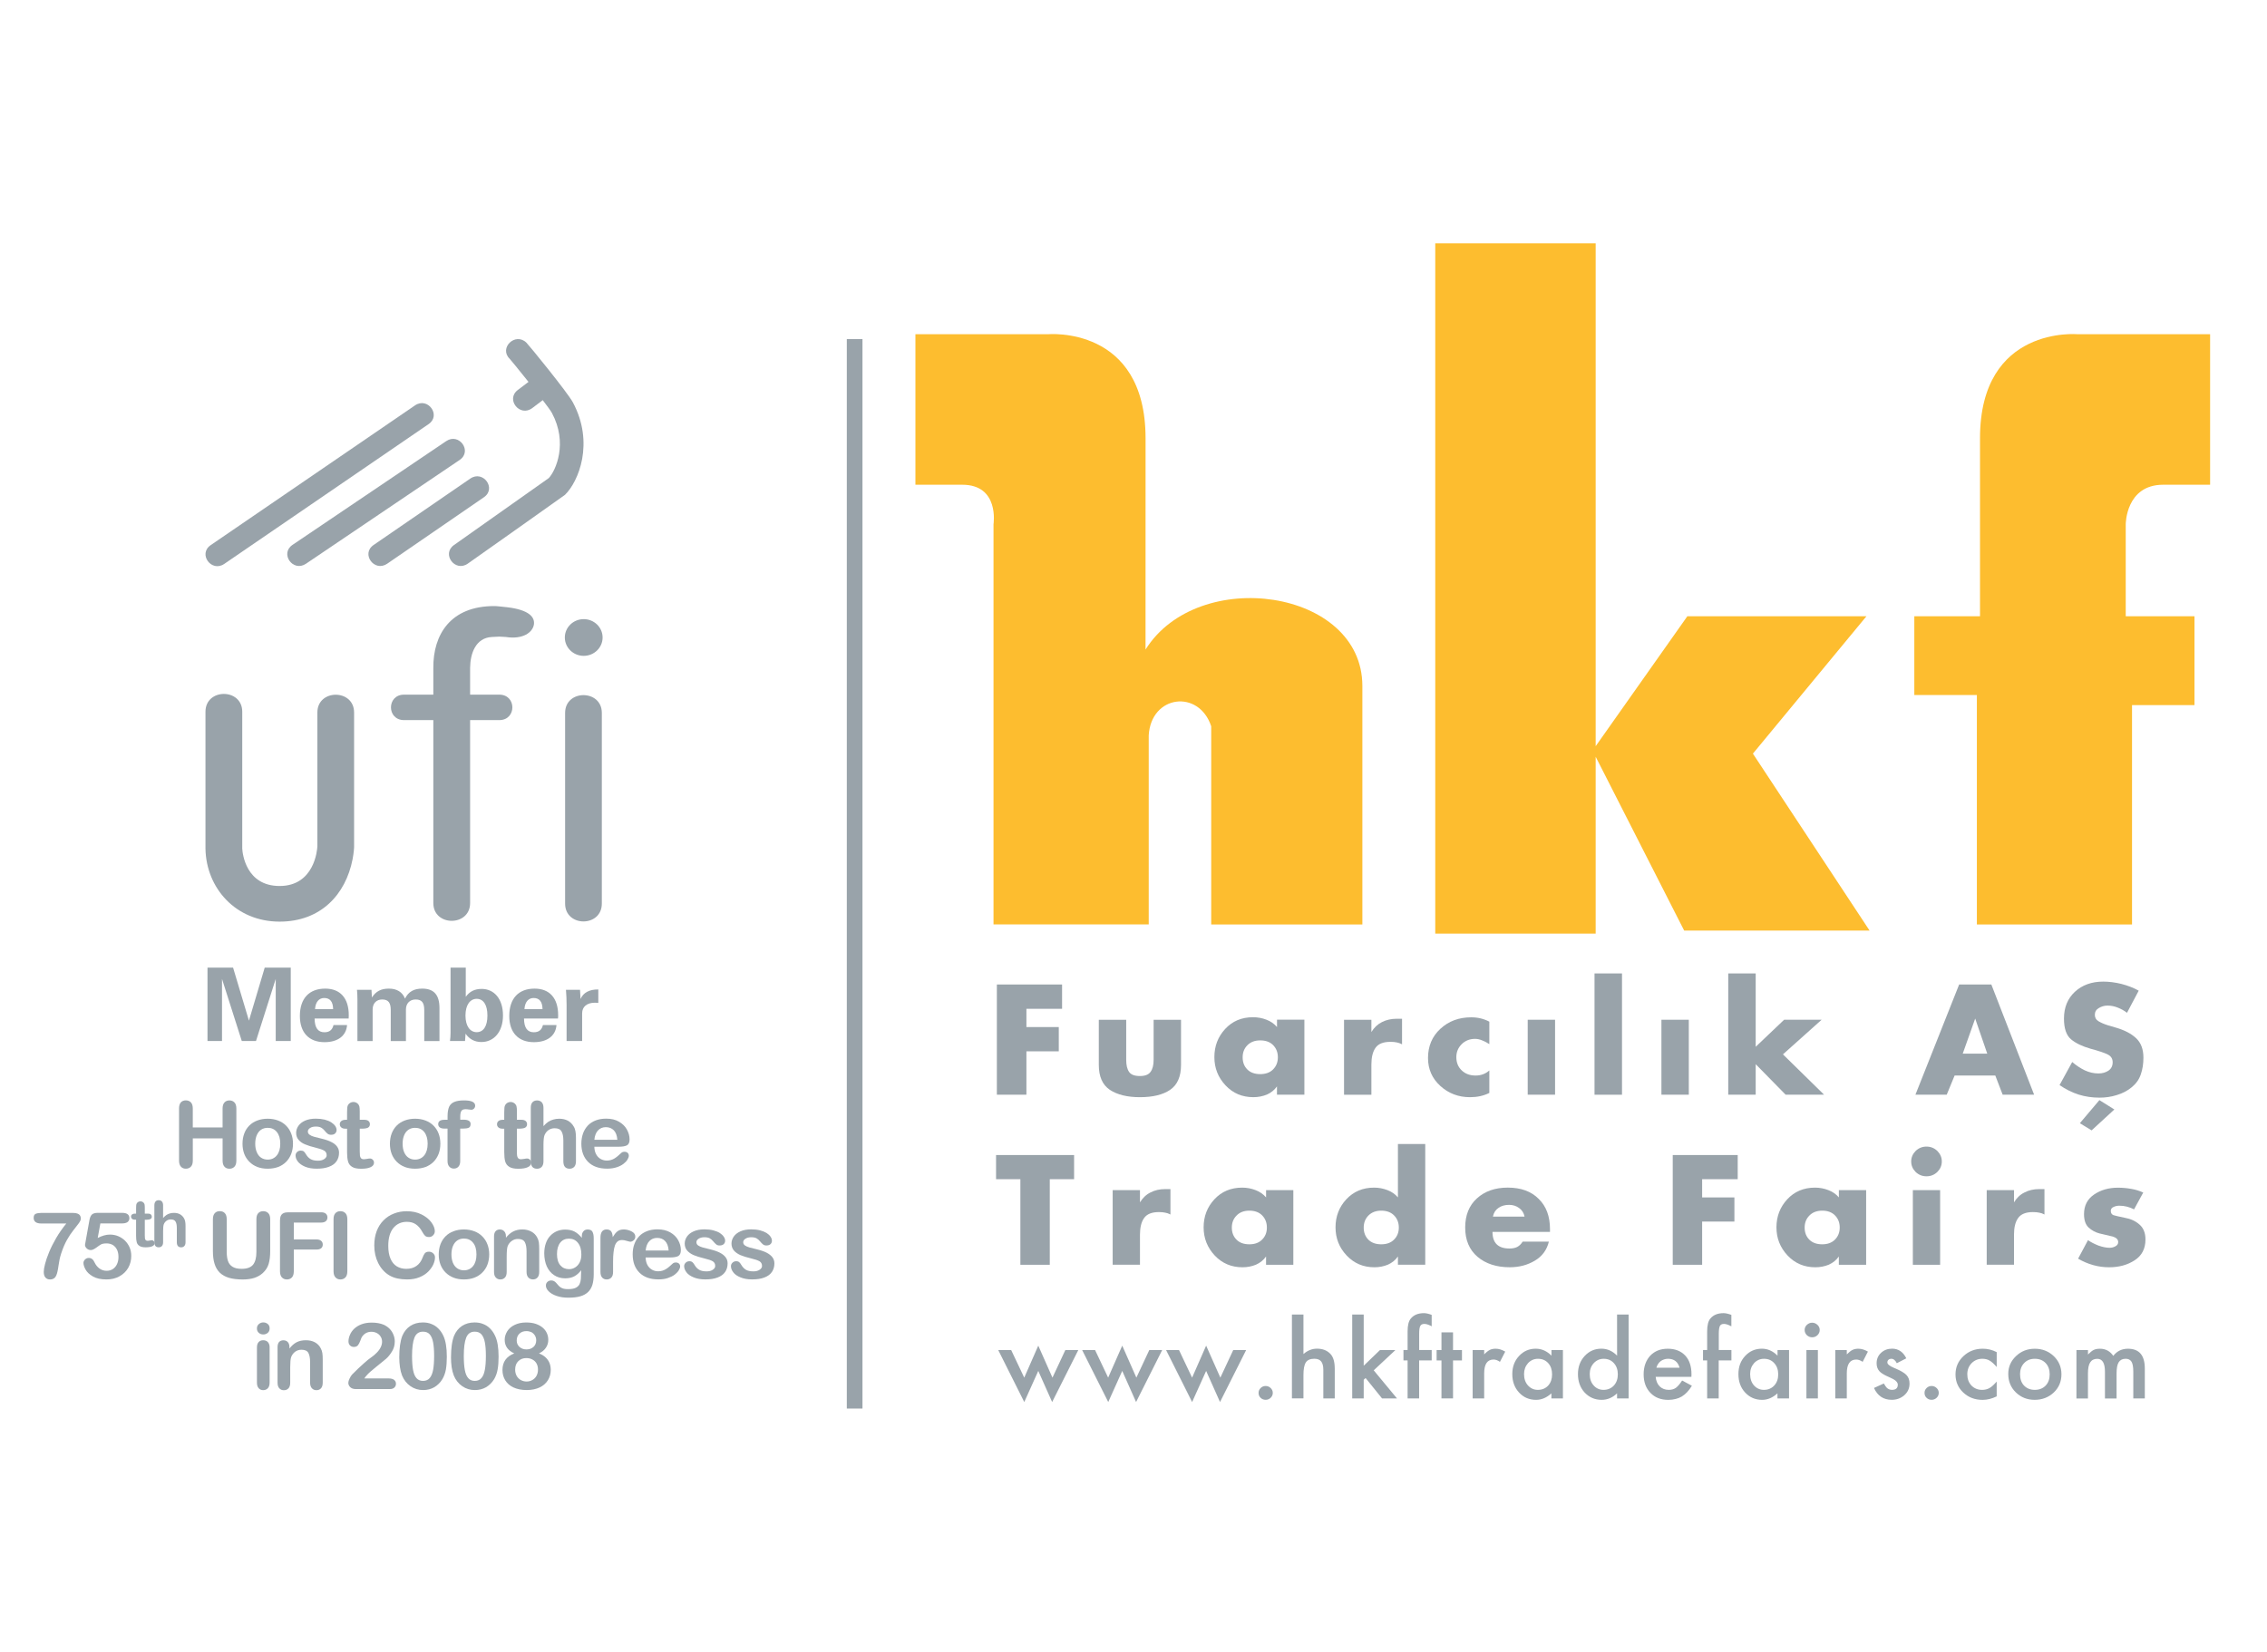 <?xml version="1.0" encoding="utf-8"?>
<!-- Generator: Adobe Illustrator 15.1.0, SVG Export Plug-In . SVG Version: 6.00 Build 0)  -->
<!DOCTYPE svg PUBLIC "-//W3C//DTD SVG 1.1//EN" "http://www.w3.org/Graphics/SVG/1.1/DTD/svg11.dtd">
<svg version="1.1" id="katman_1" xmlns="http://www.w3.org/2000/svg" xmlns:xlink="http://www.w3.org/1999/xlink" x="0px" y="0px"
	 width="137.912px" height="100.5px" viewBox="0 0 137.912 100.5" enable-background="new 0 0 137.912 100.5" xml:space="preserve">
<g>
	<g>
		<g>
			<polygon fill="#99A3AA" points="63.863,76.951 62.074,76.951 62.074,71.744 60.595,71.744 60.595,70.274 65.342,70.274 
				65.342,71.744 63.863,71.744 			"/>
			<path fill="#99A3AA" d="M69.35,73.154c0.167-0.271,0.377-0.475,0.639-0.603c0.262-0.137,0.561-0.205,0.896-0.205h0.319v1.546
				c-0.108-0.059-0.218-0.095-0.319-0.111c-0.103-0.024-0.234-0.036-0.385-0.036c-0.432,0-0.731,0.121-0.902,0.367
				c-0.165,0.233-0.248,0.569-0.248,1.007v1.83h-1.661v-4.54h1.661V73.154z"/>
			<path fill="#99A3AA" d="M78.678,76.951H77.02v-0.505c-0.154,0.219-0.356,0.386-0.613,0.499c-0.254,0.105-0.525,0.158-0.819,0.158
				c-0.677,0-1.241-0.239-1.691-0.718c-0.448-0.479-0.675-1.048-0.675-1.711c0-0.665,0.217-1.234,0.655-1.706
				c0.44-0.473,1.001-0.711,1.692-0.711c0.283,0,0.555,0.052,0.811,0.151c0.254,0.096,0.467,0.243,0.641,0.443v-0.443h1.658V76.951z
				 M74.938,74.688c0,0.3,0.094,0.543,0.284,0.733c0.185,0.19,0.448,0.284,0.782,0.284c0.33,0,0.588-0.094,0.774-0.284
				c0.197-0.194,0.292-0.439,0.292-0.733c0-0.298-0.095-0.542-0.281-0.736c-0.188-0.194-0.449-0.294-0.787-0.294
				c-0.33,0-0.59,0.102-0.781,0.303C75.031,74.154,74.938,74.396,74.938,74.688z"/>
			<path fill="#99A3AA" d="M85.041,76.446c-0.15,0.219-0.354,0.386-0.61,0.499c-0.257,0.105-0.528,0.158-0.821,0.158
				c-0.674,0-1.237-0.239-1.688-0.718c-0.452-0.479-0.676-1.048-0.676-1.711c0-0.665,0.218-1.234,0.655-1.706
				c0.443-0.473,1.002-0.711,1.69-0.711c0.286,0,0.556,0.052,0.813,0.151c0.253,0.096,0.47,0.243,0.638,0.443v-3.249h1.662v7.346
				h-1.662V76.446z M82.961,74.688c0,0.3,0.094,0.543,0.281,0.733c0.191,0.19,0.453,0.284,0.787,0.284
				c0.328,0,0.588-0.094,0.775-0.284c0.197-0.194,0.293-0.439,0.293-0.733c0-0.298-0.096-0.542-0.285-0.736
				c-0.188-0.194-0.449-0.294-0.784-0.294c-0.328,0-0.589,0.102-0.786,0.303C83.055,74.154,82.961,74.396,82.961,74.688z"/>
			<path fill="#99A3AA" d="M94.291,74.95h-3.496c0,0.676,0.344,1.012,1.037,1.012c0.191,0,0.346-0.034,0.469-0.097
				c0.127-0.067,0.236-0.173,0.328-0.321h1.596c-0.125,0.509-0.41,0.896-0.855,1.158c-0.445,0.265-0.953,0.4-1.527,0.4
				c-0.801,0-1.457-0.212-1.961-0.638c-0.498-0.428-0.748-1.02-0.748-1.778c0-0.75,0.238-1.342,0.713-1.773
				c0.48-0.438,1.105-0.657,1.879-0.657c0.803,0,1.428,0.229,1.879,0.686c0.459,0.445,0.688,1.061,0.688,1.839V74.95z
				 M92.746,74.021c-0.041-0.218-0.152-0.394-0.33-0.522c-0.176-0.131-0.377-0.193-0.611-0.193c-0.254,0-0.473,0.06-0.646,0.185
				c-0.176,0.118-0.291,0.292-0.338,0.529L92.746,74.021L92.746,74.021z"/>
			<polygon fill="#99A3AA" points="103.549,71.744 103.549,72.853 105.512,72.853 105.512,74.322 103.549,74.322 103.549,76.951 
				101.76,76.951 101.76,70.274 105.713,70.274 105.713,71.744 			"/>
			<path fill="#99A3AA" d="M113.525,76.951h-1.66v-0.505c-0.152,0.219-0.355,0.386-0.611,0.499c-0.254,0.105-0.527,0.158-0.82,0.158
				c-0.676,0-1.238-0.239-1.689-0.718c-0.449-0.479-0.676-1.048-0.676-1.711c0-0.665,0.221-1.234,0.656-1.706
				c0.441-0.473,1.002-0.711,1.689-0.711c0.285,0,0.557,0.052,0.811,0.151c0.258,0.096,0.471,0.243,0.641,0.443v-0.443h1.66V76.951z
				 M109.785,74.688c0,0.3,0.094,0.543,0.283,0.733s0.449,0.284,0.787,0.284c0.326,0,0.582-0.094,0.773-0.284
				c0.193-0.194,0.291-0.439,0.291-0.733c0-0.298-0.094-0.542-0.283-0.736c-0.188-0.194-0.447-0.294-0.781-0.294
				c-0.33,0-0.592,0.102-0.787,0.303C109.879,74.154,109.785,74.396,109.785,74.688z"/>
			<path fill="#99A3AA" d="M118.027,76.951h-1.66v-4.54h1.66V76.951z M118.129,70.666c0,0.246-0.094,0.459-0.273,0.639
				c-0.184,0.175-0.404,0.263-0.658,0.263c-0.256,0-0.475-0.088-0.66-0.263c-0.178-0.18-0.271-0.393-0.271-0.639
				c0-0.249,0.094-0.46,0.271-0.641c0.186-0.176,0.404-0.265,0.66-0.265c0.254,0,0.475,0.09,0.658,0.265
				C118.035,70.206,118.129,70.417,118.129,70.666z"/>
			<path fill="#99A3AA" d="M122.52,73.154c0.164-0.271,0.375-0.475,0.641-0.603c0.258-0.137,0.559-0.205,0.895-0.205h0.318v1.546
				c-0.109-0.059-0.215-0.095-0.318-0.111c-0.104-0.024-0.23-0.036-0.385-0.036c-0.43,0-0.732,0.121-0.902,0.367
				c-0.168,0.233-0.248,0.569-0.248,1.007v1.83h-1.66v-4.54h1.66V73.154L122.52,73.154z"/>
			<path fill="#99A3AA" d="M129.824,73.58c-0.287-0.149-0.584-0.223-0.896-0.223c-0.127,0-0.244,0.025-0.355,0.079
				c-0.109,0.049-0.164,0.124-0.164,0.231c0,0.135,0.055,0.225,0.164,0.265c0.111,0.037,0.342,0.088,0.695,0.161
				c0.357,0.063,0.654,0.202,0.891,0.414c0.238,0.207,0.359,0.508,0.359,0.904c0,0.562-0.219,0.984-0.656,1.266
				c-0.434,0.283-0.949,0.426-1.553,0.426c-0.336,0-0.66-0.044-0.979-0.135c-0.314-0.086-0.619-0.219-0.91-0.388l0.602-1.127
				c0.182,0.127,0.395,0.234,0.637,0.33c0.254,0.089,0.479,0.134,0.68,0.134c0.123,0,0.236-0.028,0.348-0.089
				c0.115-0.059,0.172-0.145,0.172-0.258c0-0.15-0.104-0.264-0.316-0.333c-0.313-0.07-0.588-0.137-0.834-0.196
				c-0.244-0.066-0.457-0.182-0.646-0.353c-0.188-0.174-0.283-0.446-0.283-0.817c0-0.52,0.203-0.915,0.611-1.194
				c0.408-0.277,0.889-0.416,1.451-0.416c0.285,0,0.555,0.027,0.803,0.071c0.25,0.04,0.496,0.115,0.738,0.223L129.824,73.58z"/>
		</g>
		<g>
			<polygon fill="#99A3AA" points="62.441,61.377 62.441,62.488 64.41,62.488 64.41,63.964 62.441,63.964 62.441,66.603 
				60.644,66.603 60.644,59.898 64.611,59.898 64.611,61.377 			"/>
			<path fill="#99A3AA" d="M68.512,62.043v2.436c0,0.328,0.059,0.573,0.176,0.739c0.117,0.168,0.333,0.249,0.658,0.249
				c0.318,0,0.533-0.087,0.65-0.257c0.125-0.171,0.184-0.414,0.184-0.73v-2.435h1.667v2.746c0,0.71-0.223,1.22-0.67,1.522
				c-0.44,0.295-1.05,0.442-1.832,0.442c-0.771,0-1.38-0.151-1.832-0.45c-0.446-0.304-0.668-0.805-0.668-1.513v-2.748h1.667
				L68.512,62.043L68.512,62.043z"/>
			<path fill="#99A3AA" d="M79.352,66.603h-1.668v-0.504c-0.152,0.215-0.357,0.385-0.611,0.496
				c-0.256,0.104-0.533,0.159-0.824,0.159c-0.68,0-1.244-0.237-1.697-0.722c-0.451-0.48-0.676-1.052-0.676-1.715
				c0-0.669,0.218-1.24,0.657-1.714c0.44-0.477,1.005-0.714,1.696-0.714c0.285,0,0.559,0.052,0.814,0.151
				c0.256,0.097,0.47,0.243,0.643,0.446v-0.446h1.666V66.603L79.352,66.603z M75.596,64.326c0,0.305,0.095,0.552,0.283,0.74
				c0.188,0.19,0.451,0.285,0.787,0.285c0.331,0,0.592-0.095,0.781-0.285c0.195-0.196,0.292-0.442,0.292-0.74
				c0-0.294-0.095-0.538-0.283-0.734c-0.19-0.195-0.449-0.293-0.791-0.293c-0.329,0-0.591,0.098-0.788,0.303
				C75.689,63.793,75.596,64.039,75.596,64.326z"/>
			<path fill="#99A3AA" d="M83.428,62.79c0.168-0.273,0.379-0.475,0.645-0.606c0.26-0.133,0.563-0.202,0.896-0.202h0.324v1.555
				c-0.113-0.059-0.219-0.096-0.324-0.115c-0.102-0.024-0.23-0.035-0.385-0.035c-0.434,0-0.738,0.122-0.906,0.365
				c-0.166,0.235-0.25,0.573-0.25,1.012v1.842h-1.664v-4.56h1.664V62.79z"/>
			<path fill="#99A3AA" d="M90.602,63.526c-0.131-0.086-0.27-0.162-0.42-0.221c-0.152-0.064-0.303-0.099-0.443-0.099
				c-0.322,0-0.596,0.105-0.814,0.319c-0.217,0.215-0.33,0.479-0.33,0.794c0,0.331,0.111,0.604,0.33,0.808
				c0.219,0.21,0.502,0.31,0.842,0.31c0.324,0,0.602-0.1,0.836-0.31v1.369c-0.354,0.177-0.746,0.259-1.176,0.259
				c-0.699,0-1.303-0.227-1.805-0.684c-0.5-0.454-0.75-1.024-0.75-1.698c0-0.722,0.25-1.315,0.75-1.777
				c0.508-0.47,1.131-0.701,1.879-0.701c0.406,0,0.77,0.089,1.102,0.265V63.526z"/>
			<rect x="92.938" y="62.043" fill="#99A3AA" width="1.664" height="4.56"/>
			<rect x="97.002" y="59.225" fill="#99A3AA" width="1.672" height="7.38"/>
			<rect x="101.072" y="62.043" fill="#99A3AA" width="1.666" height="4.56"/>
			<polygon fill="#99A3AA" points="106.807,63.688 108.537,62.043 110.818,62.043 108.465,64.149 110.967,66.603 108.629,66.603 
				106.807,64.747 106.807,66.603 105.137,66.603 105.137,59.225 106.807,59.225 			"/>
			<path fill="#99A3AA" d="M118.908,65.438l-0.48,1.165h-1.904l2.66-6.704h1.959l2.602,6.704h-1.914l-0.447-1.165H118.908z
				 M120.16,61.972l-0.758,2.134h1.492L120.16,61.972z"/>
			<path fill="#99A3AA" d="M129.395,61.621c-0.168-0.133-0.359-0.237-0.564-0.317c-0.201-0.082-0.41-0.123-0.625-0.123
				c-0.189,0-0.365,0.053-0.529,0.152c-0.158,0.093-0.238,0.229-0.238,0.407c0,0.171,0.07,0.303,0.219,0.391
				c0.146,0.09,0.338,0.174,0.576,0.25l0.459,0.134c0.543,0.155,0.959,0.371,1.254,0.648c0.299,0.281,0.447,0.672,0.447,1.184
				c0,0.374-0.051,0.713-0.16,1.023c-0.104,0.309-0.289,0.565-0.553,0.781c-0.256,0.214-0.557,0.369-0.898,0.472
				c-0.34,0.11-0.697,0.16-1.063,0.16c-0.439,0-0.861-0.061-1.262-0.185c-0.408-0.131-0.793-0.324-1.166-0.579l0.77-1.404
				c0.25,0.214,0.51,0.384,0.768,0.508c0.264,0.122,0.539,0.188,0.828,0.188c0.238,0,0.441-0.059,0.611-0.172
				c0.172-0.12,0.254-0.289,0.254-0.507c0-0.215-0.096-0.372-0.293-0.471c-0.195-0.103-0.545-0.219-1.055-0.356
				c-0.5-0.145-0.895-0.33-1.182-0.569c-0.289-0.243-0.432-0.663-0.432-1.262c0-0.681,0.223-1.219,0.66-1.628
				c0.447-0.413,1.021-0.623,1.725-0.623c0.359,0,0.729,0.047,1.109,0.141c0.379,0.098,0.729,0.231,1.053,0.41L129.395,61.621z
				 M127.242,68.774l-0.715-0.436l1.189-1.405l0.91,0.569L127.242,68.774z"/>
		</g>
		<g>
			<polygon fill="#99A3AA" points="61.515,82.14 62.309,83.818 63.163,81.871 64.026,83.818 64.809,82.14 65.597,82.14 
				64.007,85.302 63.163,83.409 62.311,85.302 60.728,82.14 			"/>
			<polygon fill="#99A3AA" points="66.619,82.14 67.414,83.818 68.271,81.871 69.131,83.818 69.916,82.14 70.701,82.14 
				69.113,85.302 68.271,83.409 67.42,85.302 65.833,82.14 			"/>
			<polygon fill="#99A3AA" points="71.725,82.14 72.521,83.818 73.375,81.871 74.24,83.818 75.023,82.14 75.809,82.14 
				74.219,85.302 73.375,83.409 72.522,85.302 70.938,82.14 			"/>
			<path fill="#99A3AA" d="M76.564,84.742c0-0.111,0.043-0.209,0.127-0.292c0.082-0.084,0.186-0.124,0.306-0.124
				c0.114,0,0.218,0.04,0.303,0.124c0.085,0.083,0.13,0.179,0.13,0.296s-0.045,0.214-0.13,0.298
				c-0.081,0.079-0.185,0.122-0.303,0.122c-0.126,0-0.227-0.043-0.31-0.122C76.603,84.964,76.564,84.865,76.564,84.742z"/>
			<path fill="#99A3AA" d="M78.594,79.979h0.701v2.403c0.248-0.216,0.521-0.327,0.825-0.327c0.34,0,0.615,0.105,0.819,0.323
				c0.177,0.192,0.26,0.487,0.26,0.899v1.804h-0.695v-1.739c0-0.237-0.046-0.408-0.134-0.513c-0.085-0.105-0.221-0.16-0.413-0.16
				c-0.245,0-0.418,0.073-0.515,0.221c-0.099,0.148-0.147,0.405-0.147,0.768v1.421h-0.701V79.979z"/>
			<polygon fill="#99A3AA" points="82.961,79.979 82.961,83.092 83.949,82.14 84.887,82.14 83.57,83.373 84.984,85.081 
				84.076,85.081 83.074,83.84 82.961,83.948 82.961,85.081 82.261,85.081 82.261,79.979 			"/>
			<path fill="#99A3AA" d="M86.332,82.771v2.311h-0.701v-2.311h-0.252v-0.634h0.252V81c0-0.371,0.066-0.631,0.199-0.782
				c0.182-0.217,0.445-0.324,0.797-0.324c0.125,0,0.281,0.036,0.469,0.105v0.698l-0.068-0.039c-0.152-0.074-0.275-0.109-0.375-0.109
				c-0.125,0-0.209,0.042-0.252,0.128c-0.047,0.086-0.066,0.248-0.066,0.487v0.973h0.762v0.634L86.332,82.771L86.332,82.771z"/>
			<polygon fill="#99A3AA" points="88.395,82.771 88.395,85.081 87.691,85.081 87.691,82.771 87.396,82.771 87.396,82.14 
				87.691,82.14 87.691,81.063 88.395,81.063 88.395,82.14 88.938,82.14 88.938,82.771 			"/>
			<path fill="#99A3AA" d="M89.588,82.14h0.701v0.263c0.125-0.131,0.244-0.221,0.338-0.27c0.102-0.051,0.223-0.075,0.365-0.075
				c0.184,0,0.373,0.059,0.578,0.176l-0.322,0.623c-0.133-0.094-0.262-0.14-0.389-0.14c-0.381,0-0.57,0.281-0.57,0.841v1.525h-0.701
				V82.14z"/>
			<path fill="#99A3AA" d="M94.379,82.14h0.701v2.943h-0.701v-0.309c-0.287,0.261-0.598,0.395-0.932,0.395
				c-0.418,0-0.766-0.151-1.037-0.446C92.135,84.426,92,84.051,92,83.602c0-0.444,0.135-0.807,0.41-1.102
				c0.271-0.293,0.607-0.443,1.02-0.443c0.355,0,0.674,0.142,0.953,0.424V82.14H94.379z M92.715,83.6
				c0,0.285,0.078,0.514,0.236,0.69c0.16,0.178,0.359,0.271,0.602,0.271c0.262,0,0.471-0.091,0.631-0.262
				c0.16-0.178,0.236-0.407,0.236-0.682s-0.076-0.506-0.236-0.683c-0.16-0.178-0.367-0.263-0.623-0.263
				c-0.242,0-0.443,0.093-0.604,0.265C92.797,83.117,92.715,83.336,92.715,83.6z"/>
			<path fill="#99A3AA" d="M98.373,79.979h0.703v5.103h-0.703v-0.308c-0.275,0.261-0.586,0.394-0.936,0.394
				c-0.416,0-0.76-0.151-1.037-0.445c-0.271-0.298-0.406-0.672-0.406-1.123c0-0.437,0.135-0.802,0.406-1.098
				c0.275-0.296,0.611-0.446,1.02-0.446c0.361,0,0.676,0.141,0.955,0.424L98.373,79.979L98.373,79.979z M96.711,83.6
				c0,0.285,0.078,0.514,0.236,0.69c0.156,0.178,0.357,0.271,0.602,0.271c0.258,0,0.469-0.091,0.629-0.262
				c0.162-0.178,0.242-0.407,0.242-0.682s-0.08-0.506-0.242-0.683c-0.16-0.178-0.365-0.263-0.619-0.263
				c-0.242,0-0.443,0.093-0.604,0.265C96.791,83.117,96.711,83.336,96.711,83.6z"/>
			<path fill="#99A3AA" d="M102.895,83.771h-2.172c0.02,0.242,0.1,0.434,0.24,0.576c0.145,0.141,0.328,0.214,0.553,0.214
				c0.176,0,0.32-0.042,0.432-0.121c0.115-0.084,0.242-0.231,0.383-0.447l0.594,0.318c-0.092,0.152-0.186,0.282-0.291,0.39
				c-0.102,0.109-0.211,0.196-0.328,0.268c-0.115,0.067-0.242,0.117-0.373,0.147c-0.137,0.035-0.281,0.054-0.441,0.054
				c-0.453,0-0.816-0.14-1.09-0.426c-0.273-0.282-0.412-0.658-0.412-1.13c0-0.464,0.137-0.84,0.398-1.129
				c0.27-0.284,0.625-0.426,1.07-0.426c0.443,0,0.797,0.136,1.061,0.414c0.254,0.272,0.381,0.653,0.381,1.137L102.895,83.771z
				 M102.176,83.215c-0.1-0.36-0.332-0.545-0.707-0.545c-0.088,0-0.166,0.015-0.24,0.041c-0.074,0.022-0.143,0.06-0.205,0.106
				c-0.061,0.047-0.115,0.103-0.156,0.171c-0.045,0.065-0.08,0.142-0.102,0.227H102.176z"/>
			<path fill="#99A3AA" d="M104.557,82.771v2.311h-0.703v-2.311h-0.252v-0.634h0.252V81c0-0.371,0.068-0.631,0.199-0.782
				c0.182-0.217,0.449-0.324,0.799-0.324c0.123,0,0.283,0.036,0.475,0.105v0.698l-0.076-0.039c-0.15-0.074-0.277-0.109-0.371-0.109
				c-0.127,0-0.209,0.042-0.252,0.128s-0.066,0.248-0.066,0.487v0.973h0.768v0.634L104.557,82.771L104.557,82.771z"/>
			<path fill="#99A3AA" d="M108.131,82.14h0.705v2.943h-0.705v-0.309c-0.285,0.261-0.598,0.395-0.93,0.395
				c-0.42,0-0.762-0.151-1.037-0.446c-0.275-0.297-0.408-0.672-0.408-1.121c0-0.444,0.133-0.807,0.408-1.102
				c0.271-0.293,0.611-0.443,1.02-0.443c0.354,0,0.672,0.142,0.951,0.424V82.14H108.131z M106.469,83.6
				c0,0.285,0.078,0.514,0.232,0.69c0.162,0.178,0.361,0.271,0.605,0.271c0.258,0,0.467-0.091,0.627-0.262
				c0.164-0.178,0.244-0.407,0.244-0.682s-0.08-0.506-0.244-0.683c-0.16-0.178-0.365-0.263-0.623-0.263
				c-0.238,0-0.443,0.093-0.602,0.265C106.549,83.117,106.469,83.336,106.469,83.6z"/>
			<path fill="#99A3AA" d="M110.59,82.14v2.943h-0.697V82.14H110.59z M109.785,80.914c0-0.117,0.045-0.221,0.133-0.306
				c0.092-0.085,0.199-0.133,0.32-0.133c0.131,0,0.236,0.048,0.328,0.133c0.088,0.085,0.135,0.186,0.135,0.308
				c0,0.126-0.047,0.229-0.135,0.317c-0.09,0.086-0.195,0.13-0.322,0.13s-0.234-0.044-0.326-0.13
				C109.83,81.145,109.785,81.04,109.785,80.914z"/>
			<path fill="#99A3AA" d="M111.648,82.14h0.701v0.263c0.131-0.131,0.244-0.221,0.344-0.27c0.102-0.051,0.223-0.075,0.361-0.075
				c0.184,0,0.379,0.059,0.58,0.176l-0.32,0.623c-0.133-0.094-0.264-0.14-0.393-0.14c-0.379,0-0.572,0.281-0.572,0.841v1.525h-0.701
				V82.14z"/>
			<path fill="#99A3AA" d="M115.969,82.642l-0.578,0.298c-0.09-0.185-0.205-0.27-0.338-0.27c-0.068,0-0.121,0.018-0.168,0.06
				c-0.045,0.041-0.068,0.095-0.068,0.159c0,0.113,0.137,0.222,0.406,0.335c0.373,0.152,0.621,0.294,0.75,0.428
				c0.129,0.133,0.193,0.306,0.193,0.527c0,0.285-0.105,0.522-0.322,0.713c-0.213,0.182-0.463,0.274-0.762,0.274
				c-0.504,0-0.869-0.246-1.078-0.721l0.598-0.271c0.082,0.139,0.146,0.23,0.191,0.271c0.086,0.075,0.188,0.115,0.305,0.115
				c0.24,0,0.354-0.108,0.354-0.316c0-0.118-0.092-0.235-0.273-0.336c-0.07-0.036-0.141-0.07-0.211-0.102
				c-0.07-0.032-0.141-0.066-0.213-0.098c-0.207-0.099-0.348-0.195-0.43-0.291c-0.107-0.124-0.162-0.281-0.162-0.475
				c0-0.257,0.092-0.468,0.271-0.636c0.184-0.168,0.408-0.252,0.674-0.252C115.49,82.058,115.779,82.252,115.969,82.642z"/>
			<path fill="#99A3AA" d="M117.078,84.742c0-0.111,0.039-0.209,0.125-0.292c0.086-0.084,0.186-0.124,0.303-0.124
				c0.121,0,0.221,0.04,0.307,0.124c0.086,0.083,0.131,0.179,0.131,0.296s-0.045,0.214-0.131,0.298
				c-0.084,0.079-0.186,0.122-0.307,0.122s-0.225-0.043-0.305-0.122C117.115,84.964,117.078,84.865,117.078,84.742z"/>
			<path fill="#99A3AA" d="M121.469,82.266v0.904c-0.164-0.189-0.307-0.319-0.434-0.391c-0.123-0.073-0.27-0.109-0.439-0.109
				c-0.262,0-0.48,0.091-0.656,0.27c-0.174,0.18-0.26,0.403-0.26,0.673c0,0.277,0.082,0.501,0.25,0.683
				c0.17,0.175,0.389,0.266,0.652,0.266c0.168,0,0.318-0.039,0.443-0.108c0.127-0.067,0.273-0.204,0.443-0.397v0.9
				c-0.285,0.138-0.57,0.213-0.857,0.213c-0.471,0-0.861-0.151-1.176-0.445c-0.313-0.293-0.473-0.661-0.473-1.102
				s0.16-0.809,0.479-1.111c0.322-0.302,0.715-0.454,1.18-0.454C120.916,82.058,121.197,82.126,121.469,82.266z"/>
			<path fill="#99A3AA" d="M122.172,83.589c0-0.426,0.158-0.784,0.471-1.082c0.313-0.299,0.693-0.447,1.145-0.447
				c0.453,0,0.838,0.151,1.152,0.45c0.311,0.299,0.467,0.667,0.467,1.104c0,0.443-0.156,0.811-0.469,1.11
				c-0.314,0.293-0.703,0.444-1.162,0.444c-0.451,0-0.834-0.152-1.143-0.451C122.324,84.414,122.172,84.041,122.172,83.589z
				 M122.889,83.6c0,0.294,0.078,0.527,0.242,0.699c0.166,0.173,0.385,0.262,0.656,0.262c0.277,0,0.496-0.091,0.658-0.26
				c0.164-0.17,0.246-0.398,0.246-0.684c0-0.288-0.082-0.516-0.246-0.685c-0.166-0.176-0.385-0.261-0.658-0.261
				c-0.268,0-0.484,0.085-0.648,0.261C122.973,83.102,122.889,83.329,122.889,83.6z"/>
			<path fill="#99A3AA" d="M126.32,82.14h0.701v0.271c0.135-0.137,0.25-0.229,0.344-0.277c0.104-0.051,0.23-0.075,0.383-0.075
				c0.344,0,0.615,0.145,0.813,0.435c0.221-0.29,0.52-0.435,0.893-0.435c0.684,0,1.025,0.4,1.025,1.204v1.82h-0.701v-1.634
				c0-0.281-0.037-0.48-0.107-0.598c-0.074-0.121-0.193-0.181-0.359-0.181c-0.193,0-0.332,0.071-0.424,0.214
				c-0.086,0.142-0.127,0.365-0.127,0.68v1.521h-0.707v-1.626c0-0.523-0.154-0.786-0.465-0.786c-0.199,0-0.34,0.072-0.432,0.215
				c-0.094,0.14-0.137,0.368-0.137,0.677v1.521h-0.701L126.32,82.14L126.32,82.14z"/>
		</g>
	</g>
	<g>
		<path fill="#99A3AA" d="M22.726,33.159l5.883-4.041c0.781-0.537,1.612,0.6,0.829,1.136l-5.883,4.043
			C22.772,34.831,21.945,33.694,22.726,33.159z"/>
		<g>
			<path fill="#99A3AA" d="M12.816,33.168l12.429-8.502c0.781-0.536,1.611,0.603,0.829,1.137l-12.431,8.506
				C12.862,34.842,12.034,33.705,12.816,33.168z"/>
			<path fill="#99A3AA" d="M17.793,33.152l9.351-6.313c0.786-0.531,1.605,0.613,0.819,1.145l-9.349,6.314
				C17.828,34.829,17.009,33.687,17.793,33.152z"/>
			<path fill="#99A3AA" d="M27.617,33.162l5.768-4.075c0.429-0.461,1.176-2.129,0.188-3.967c-0.067-0.124-0.278-0.412-0.555-0.774
				l-0.635,0.48c-0.756,0.574-1.637-0.524-0.884-1.098l0.652-0.493c-0.576-0.721-1.109-1.373-1.142-1.403
				c-0.678-0.655,0.337-1.642,1.015-0.984c0.135,0.129,2.487,3.006,2.825,3.629c1.326,2.472,0.346,4.829-0.48,5.631l-2.986,2.118
				L28.46,34.29C27.688,34.837,26.844,33.709,27.617,33.162z"/>
		</g>
	</g>
	<g>
		<ellipse fill="#99A3AA" cx="35.51" cy="38.786" rx="1.149" ry="1.117"/>
		<g>
			<path fill="#99A3AA" d="M14.737,43.303v8.323c0.016,0.316,0.229,2.279,2.272,2.279c2.118,0,2.291-2.202,2.298-2.412v-8.142
				c0-1.444,2.234-1.444,2.234,0v8.199c0,0-0.01,0.297-0.091,0.723c-0.422,2.167-1.948,3.8-4.442,3.8
				c-2.663,0-4.462-2.036-4.508-4.43v-8.341C12.501,41.859,14.737,41.859,14.737,43.303z"/>
			<path fill="#99A3AA" d="M26.361,54.941V43.813h-1.779c-1.064,0-1.064-1.55,0-1.55h1.779v-1.619
				c-0.017-2.035,1.044-3.77,3.706-3.77l0.132,0.005c0,0,0.303,0.025,0.661,0.067c1.344,0.161,1.684,0.613,1.621,1.048
				c-0.074,0.479-0.668,0.926-1.708,0.761l-0.401-0.022l-0.447,0.022c-0.994,0.051-1.317,1.013-1.326,1.878v1.63h1.773
				c1.064,0,1.064,1.55,0,1.55h-1.773v11.129C28.597,56.386,26.361,56.386,26.361,54.941z"/>
			<path fill="#99A3AA" d="M36.612,43.376v11.599c0,1.448-2.234,1.448-2.234,0V43.376C34.378,41.932,36.612,41.932,36.612,43.376z"
				/>
		</g>
	</g>
	<g>
		<polygon fill="#99A3AA" points="12.623,58.872 14.179,58.872 15.144,62.097 16.104,58.872 17.688,58.872 17.688,63.337 
			16.774,63.337 16.774,59.559 15.573,63.337 14.709,63.337 13.506,59.559 13.506,63.337 12.623,63.337 		"/>
		<path fill="#99A3AA" d="M20.265,61.397c-0.006-0.448-0.184-0.677-0.544-0.677c-0.313,0-0.531,0.243-0.555,0.677H20.265z
			 M19.74,63.407c-0.938,0-1.497-0.58-1.497-1.594c0-1.071,0.571-1.664,1.542-1.664c0.908,0,1.432,0.575,1.432,1.616
			c0,0.071,0,0.138-0.006,0.204h-2.072c0.005,0.563,0.205,0.835,0.596,0.835c0.307,0,0.484-0.143,0.554-0.439h0.825
			C21.063,63.015,20.561,63.407,19.74,63.407z"/>
		<path fill="#99A3AA" d="M21.744,60.819c0-0.194-0.008-0.393-0.027-0.596h0.882l0.026,0.466c0.244-0.381,0.562-0.54,1.034-0.54
			c0.487,0,0.825,0.212,0.979,0.609c0.211-0.422,0.538-0.609,1.049-0.609c0.718,0,1.048,0.391,1.048,1.184v2.006h-0.926v-1.88
			c0-0.44-0.134-0.649-0.523-0.649c-0.353,0-0.591,0.235-0.591,0.61v1.919h-0.924v-1.88c0-0.44-0.136-0.649-0.521-0.649
			c-0.351,0-0.58,0.235-0.58,0.61v1.919h-0.926V60.819z"/>
		<path fill="#99A3AA" d="M29,62.799c0.404,0,0.652-0.353,0.652-1.013c0-0.656-0.25-1.016-0.652-1.016
			c-0.402,0-0.683,0.37-0.683,1.016C28.317,62.433,28.598,62.799,29,62.799z M27.409,62.827v-3.956h0.926v1.777
			c0.232-0.326,0.543-0.481,0.967-0.481c0.76,0,1.297,0.605,1.297,1.615c0,1.003-0.557,1.616-1.314,1.616
			c-0.408,0-0.734-0.175-0.962-0.508l-0.033,0.446h-0.915C27.396,63.183,27.409,63.01,27.409,62.827z"/>
		<path fill="#99A3AA" d="M33.003,61.397c-0.004-0.448-0.185-0.677-0.542-0.677c-0.313,0-0.531,0.243-0.556,0.677H33.003z
			 M32.479,63.407c-0.94,0-1.498-0.58-1.498-1.594c0-1.071,0.569-1.664,1.542-1.664c0.907,0,1.432,0.575,1.432,1.616
			c0,0.071,0,0.138-0.009,0.204h-2.068c0.005,0.563,0.205,0.835,0.594,0.835c0.31,0,0.487-0.143,0.557-0.439h0.825
			C33.805,63.015,33.298,63.407,32.479,63.407z"/>
		<path fill="#99A3AA" d="M34.469,61.19c0-0.351-0.014-0.678-0.039-0.967h0.857l0.03,0.558c0.167-0.384,0.526-0.581,1.055-0.581
			c0.008,0,0.02,0,0.026,0v0.818c-0.069-0.008-0.14-0.012-0.203-0.012c-0.493,0-0.781,0.247-0.781,0.647v1.683h-0.946V61.19z"/>
	</g>
	<g>
		<path fill="#99A3AA" d="M11.728,67.446v1.149h1.813v-1.149c0-0.164,0.039-0.289,0.115-0.372c0.075-0.081,0.176-0.123,0.301-0.123
			c0.126,0,0.229,0.042,0.305,0.123c0.078,0.078,0.117,0.206,0.117,0.372v3.168c0,0.164-0.039,0.288-0.117,0.371
			c-0.08,0.081-0.18,0.122-0.305,0.122c-0.127,0-0.228-0.041-0.303-0.126c-0.075-0.081-0.112-0.207-0.112-0.369v-1.352h-1.813v1.352
			c0,0.164-0.037,0.288-0.118,0.371c-0.078,0.082-0.18,0.122-0.305,0.122c-0.126,0-0.225-0.04-0.301-0.125
			c-0.075-0.082-0.113-0.21-0.113-0.37v-3.168c0-0.164,0.038-0.29,0.11-0.372c0.076-0.081,0.178-0.122,0.304-0.122
			c0.126,0,0.229,0.041,0.307,0.122C11.691,67.152,11.728,67.278,11.728,67.446z"/>
		<path fill="#99A3AA" d="M17.824,69.585c0,0.226-0.037,0.43-0.107,0.616c-0.073,0.188-0.177,0.351-0.31,0.487
			c-0.137,0.137-0.299,0.241-0.487,0.313c-0.188,0.068-0.4,0.105-0.635,0.105s-0.444-0.037-0.631-0.107
			c-0.187-0.073-0.348-0.179-0.484-0.315c-0.136-0.138-0.242-0.298-0.312-0.483c-0.07-0.187-0.105-0.391-0.105-0.615
			c0-0.226,0.035-0.433,0.107-0.623c0.07-0.188,0.173-0.35,0.308-0.483c0.134-0.135,0.296-0.235,0.485-0.307
			c0.191-0.071,0.399-0.108,0.631-0.108s0.444,0.037,0.635,0.11c0.188,0.072,0.353,0.175,0.487,0.312
			c0.137,0.138,0.238,0.295,0.31,0.484C17.789,69.155,17.824,69.362,17.824,69.585z M17.05,69.585c0-0.303-0.069-0.54-0.209-0.712
			c-0.137-0.172-0.324-0.254-0.556-0.254c-0.151,0-0.286,0.038-0.399,0.112c-0.114,0.075-0.202,0.189-0.266,0.337
			c-0.062,0.145-0.093,0.319-0.093,0.517c0,0.198,0.032,0.369,0.093,0.512c0.062,0.149,0.148,0.261,0.261,0.337
			c0.115,0.078,0.248,0.118,0.404,0.118c0.232,0,0.419-0.088,0.556-0.258C16.98,70.124,17.05,69.887,17.05,69.585z"/>
		<path fill="#99A3AA" d="M20.625,70.128c0,0.208-0.052,0.384-0.156,0.531c-0.104,0.148-0.259,0.258-0.461,0.331
			c-0.201,0.078-0.447,0.115-0.738,0.115c-0.276,0-0.513-0.04-0.71-0.122c-0.197-0.085-0.345-0.186-0.439-0.31
			c-0.095-0.124-0.14-0.248-0.14-0.372c0-0.081,0.03-0.152,0.089-0.209c0.061-0.06,0.138-0.088,0.23-0.088
			c0.08,0,0.143,0.019,0.187,0.056c0.043,0.04,0.084,0.093,0.123,0.164c0.08,0.133,0.173,0.232,0.284,0.297
			c0.111,0.065,0.261,0.098,0.451,0.098c0.155,0,0.282-0.032,0.38-0.099c0.098-0.065,0.148-0.145,0.148-0.227
			c0-0.132-0.051-0.231-0.155-0.288c-0.1-0.061-0.27-0.12-0.505-0.176c-0.267-0.063-0.482-0.132-0.65-0.203
			c-0.167-0.067-0.3-0.16-0.399-0.278c-0.099-0.113-0.148-0.253-0.148-0.424c0-0.148,0.046-0.293,0.137-0.425
			c0.094-0.132,0.228-0.24,0.409-0.32c0.181-0.077,0.396-0.118,0.652-0.118c0.198,0,0.377,0.021,0.537,0.059
			c0.159,0.041,0.292,0.097,0.398,0.163c0.107,0.071,0.188,0.143,0.246,0.225c0.053,0.082,0.081,0.164,0.081,0.239
			c0,0.089-0.029,0.155-0.09,0.214c-0.058,0.059-0.144,0.081-0.251,0.081c-0.079,0-0.146-0.02-0.203-0.063
			c-0.055-0.04-0.12-0.109-0.191-0.197c-0.059-0.072-0.126-0.133-0.206-0.175c-0.079-0.043-0.187-0.065-0.321-0.065
			c-0.139,0-0.256,0.027-0.348,0.085c-0.092,0.059-0.138,0.13-0.138,0.215c0,0.08,0.034,0.142,0.101,0.194
			c0.069,0.052,0.16,0.094,0.273,0.125c0.117,0.031,0.274,0.07,0.476,0.12c0.238,0.057,0.434,0.124,0.585,0.205
			c0.154,0.074,0.267,0.17,0.345,0.277C20.586,69.868,20.625,69.989,20.625,70.128z"/>
		<path fill="#99A3AA" d="M21.029,68.13h0.085v-0.448c0-0.123,0.004-0.215,0.01-0.284c0.006-0.069,0.025-0.13,0.054-0.178
			c0.03-0.05,0.075-0.092,0.132-0.125c0.056-0.032,0.119-0.049,0.189-0.049c0.097,0,0.187,0.034,0.266,0.104
			c0.052,0.052,0.085,0.109,0.099,0.177c0.014,0.069,0.021,0.167,0.021,0.291v0.512h0.283c0.109,0,0.192,0.025,0.251,0.074
			c0.057,0.052,0.084,0.113,0.084,0.194c0,0.099-0.041,0.169-0.123,0.214c-0.08,0.038-0.198,0.058-0.351,0.058h-0.143v1.376
			c0,0.117,0.004,0.208,0.012,0.272c0.01,0.058,0.03,0.112,0.068,0.153c0.035,0.039,0.097,0.059,0.18,0.059
			c0.044,0,0.105-0.008,0.184-0.022c0.078-0.017,0.136-0.023,0.181-0.023c0.061,0,0.118,0.025,0.167,0.074
			c0.048,0.05,0.074,0.107,0.074,0.178c0,0.12-0.069,0.214-0.204,0.275c-0.133,0.066-0.331,0.097-0.583,0.097
			c-0.242,0-0.425-0.038-0.55-0.119c-0.123-0.077-0.204-0.186-0.241-0.324c-0.04-0.139-0.06-0.327-0.06-0.558v-1.436h-0.101
			c-0.112,0-0.196-0.025-0.253-0.078c-0.059-0.05-0.089-0.117-0.089-0.193c0-0.083,0.03-0.143,0.093-0.196
			C20.824,68.157,20.915,68.13,21.029,68.13z"/>
		<path fill="#99A3AA" d="M26.789,69.585c0,0.226-0.035,0.43-0.105,0.616c-0.073,0.188-0.176,0.351-0.311,0.487
			c-0.137,0.137-0.299,0.241-0.487,0.313c-0.189,0.068-0.401,0.105-0.635,0.105s-0.445-0.037-0.631-0.107
			c-0.185-0.073-0.347-0.179-0.484-0.315c-0.136-0.138-0.239-0.298-0.311-0.483c-0.069-0.187-0.105-0.391-0.105-0.615
			c0-0.226,0.036-0.433,0.107-0.623c0.073-0.188,0.176-0.35,0.309-0.483c0.134-0.135,0.295-0.235,0.484-0.307
			c0.19-0.071,0.401-0.108,0.631-0.108c0.232,0,0.445,0.037,0.635,0.11c0.189,0.072,0.353,0.175,0.488,0.312
			c0.134,0.138,0.239,0.295,0.309,0.484C26.754,69.155,26.789,69.362,26.789,69.585z M26.016,69.585c0-0.303-0.071-0.54-0.207-0.712
			c-0.137-0.172-0.326-0.254-0.558-0.254c-0.152,0-0.284,0.038-0.398,0.112c-0.113,0.075-0.204,0.189-0.266,0.337
			c-0.063,0.145-0.094,0.319-0.094,0.517c0,0.198,0.03,0.369,0.091,0.512c0.062,0.149,0.151,0.261,0.264,0.337
			c0.115,0.078,0.248,0.118,0.403,0.118c0.232,0,0.421-0.088,0.558-0.258C25.946,70.124,26.016,69.887,26.016,69.585z"/>
		<path fill="#99A3AA" d="M27.044,68.13h0.184v-0.223c0-0.233,0.033-0.421,0.091-0.562c0.063-0.137,0.167-0.239,0.312-0.299
			c0.146-0.064,0.347-0.096,0.601-0.096c0.45,0,0.675,0.108,0.675,0.32c0,0.071-0.023,0.128-0.072,0.179
			c-0.047,0.049-0.1,0.071-0.165,0.071c-0.029,0-0.083-0.006-0.155-0.017c-0.074-0.013-0.135-0.017-0.188-0.017
			c-0.137,0-0.228,0.04-0.268,0.119c-0.04,0.078-0.06,0.195-0.06,0.342v0.177h0.191c0.292,0,0.439,0.085,0.439,0.258
			c0,0.122-0.039,0.2-0.117,0.233c-0.079,0.034-0.187,0.05-0.324,0.05h-0.191v1.979c0,0.147-0.038,0.259-0.108,0.338
			c-0.071,0.079-0.167,0.117-0.28,0.117c-0.109,0-0.201-0.038-0.274-0.117s-0.109-0.19-0.109-0.338v-1.979h-0.211
			c-0.116,0-0.203-0.026-0.267-0.075c-0.061-0.053-0.09-0.117-0.09-0.197C26.661,68.219,26.787,68.13,27.044,68.13z"/>
		<path fill="#99A3AA" d="M30.591,68.13h0.084v-0.448c0-0.123,0.003-0.215,0.011-0.284c0.005-0.069,0.025-0.13,0.055-0.178
			c0.03-0.05,0.074-0.092,0.13-0.125c0.054-0.032,0.119-0.049,0.187-0.049c0.1,0,0.188,0.034,0.268,0.104
			c0.052,0.052,0.086,0.109,0.098,0.177c0.017,0.069,0.022,0.167,0.022,0.291v0.512h0.283c0.108,0,0.191,0.025,0.25,0.074
			c0.057,0.052,0.085,0.113,0.085,0.194c0,0.099-0.041,0.169-0.124,0.214c-0.079,0.038-0.198,0.058-0.351,0.058h-0.144v1.376
			c0,0.117,0.004,0.208,0.013,0.272c0.007,0.058,0.032,0.112,0.068,0.153c0.037,0.039,0.097,0.059,0.18,0.059
			c0.043,0,0.104-0.008,0.184-0.022c0.077-0.017,0.138-0.023,0.18-0.023c0.063,0,0.12,0.025,0.169,0.074
			c0.05,0.05,0.075,0.107,0.075,0.178c0,0.12-0.067,0.214-0.203,0.275c-0.137,0.066-0.331,0.097-0.584,0.097
			c-0.242,0-0.425-0.038-0.548-0.119c-0.125-0.077-0.205-0.186-0.245-0.324c-0.039-0.139-0.058-0.327-0.058-0.558v-1.436h-0.1
			c-0.112,0-0.197-0.025-0.255-0.078c-0.059-0.05-0.085-0.117-0.085-0.193c0-0.083,0.028-0.143,0.09-0.196
			C30.385,68.157,30.474,68.13,30.591,68.13z"/>
		<path fill="#99A3AA" d="M33.062,67.408v1.108c0.097-0.107,0.193-0.199,0.285-0.259c0.093-0.063,0.198-0.11,0.311-0.141
			c0.114-0.035,0.234-0.051,0.365-0.051c0.195,0,0.369,0.04,0.521,0.118c0.151,0.086,0.27,0.201,0.355,0.353
			c0.057,0.089,0.093,0.192,0.11,0.302c0.02,0.105,0.029,0.237,0.029,0.379v1.435c0,0.149-0.034,0.263-0.104,0.34
			c-0.074,0.076-0.165,0.115-0.282,0.115c-0.253,0-0.381-0.152-0.381-0.455v-1.265c0-0.24-0.037-0.425-0.112-0.551
			c-0.071-0.13-0.211-0.192-0.417-0.192c-0.138,0-0.262,0.037-0.372,0.111c-0.11,0.075-0.191,0.183-0.246,0.313
			c-0.041,0.107-0.062,0.307-0.062,0.596v0.988c0,0.147-0.035,0.259-0.103,0.338c-0.07,0.078-0.167,0.117-0.286,0.117
			c-0.257,0-0.383-0.152-0.383-0.455v-3.244c0-0.153,0.032-0.267,0.098-0.342c0.07-0.075,0.161-0.115,0.285-0.115
			c0.12,0,0.216,0.04,0.286,0.115C33.028,67.146,33.062,67.258,33.062,67.408z"/>
		<path fill="#99A3AA" d="M37.666,69.767h-1.509c0.002,0.173,0.037,0.323,0.104,0.451c0.069,0.131,0.162,0.228,0.276,0.294
			c0.113,0.063,0.239,0.099,0.375,0.099c0.093,0,0.178-0.011,0.253-0.035c0.077-0.019,0.15-0.056,0.222-0.097
			c0.071-0.045,0.136-0.095,0.197-0.145c0.061-0.051,0.139-0.118,0.234-0.209c0.041-0.033,0.096-0.05,0.168-0.05
			c0.079,0,0.144,0.02,0.193,0.062c0.049,0.042,0.075,0.103,0.075,0.178c0,0.067-0.027,0.147-0.084,0.239
			c-0.052,0.089-0.135,0.175-0.245,0.259c-0.109,0.083-0.247,0.154-0.416,0.207c-0.164,0.053-0.356,0.083-0.573,0.083
			c-0.497,0-0.88-0.136-1.158-0.41c-0.273-0.274-0.412-0.646-0.412-1.116c0-0.219,0.037-0.424,0.102-0.616
			c0.069-0.188,0.168-0.349,0.298-0.487c0.13-0.134,0.29-0.235,0.481-0.309c0.189-0.071,0.4-0.105,0.632-0.105
			c0.303,0,0.56,0.059,0.776,0.185c0.214,0.124,0.375,0.282,0.483,0.477c0.107,0.194,0.162,0.396,0.162,0.599
			c0,0.188-0.054,0.31-0.167,0.367C38.023,69.74,37.866,69.767,37.666,69.767z M36.157,69.346h1.399
			c-0.02-0.255-0.09-0.449-0.214-0.576c-0.124-0.125-0.287-0.192-0.487-0.192c-0.193,0-0.35,0.067-0.475,0.197
			C36.258,68.902,36.182,69.092,36.157,69.346z"/>
		<path fill="#99A3AA" d="M2.52,73.795h1.882c0.181,0,0.313,0.028,0.393,0.083c0.08,0.053,0.121,0.143,0.121,0.271
			c0,0.077-0.047,0.177-0.144,0.304c-0.094,0.127-0.203,0.267-0.324,0.42c-0.122,0.149-0.246,0.34-0.375,0.566
			c-0.128,0.226-0.248,0.504-0.354,0.834c-0.044,0.141-0.078,0.262-0.096,0.358c-0.018,0.091-0.04,0.216-0.062,0.367
			C3.539,77.153,3.52,77.269,3.5,77.347c-0.038,0.187-0.094,0.316-0.167,0.39c-0.073,0.071-0.169,0.107-0.289,0.107
			c-0.117,0-0.21-0.038-0.278-0.116c-0.071-0.078-0.104-0.192-0.104-0.344c0-0.117,0.025-0.276,0.078-0.478
			c0.048-0.199,0.132-0.443,0.247-0.723c0.115-0.278,0.26-0.566,0.433-0.864c0.171-0.292,0.376-0.587,0.613-0.879H2.52
			c-0.156,0-0.275-0.027-0.353-0.086c-0.078-0.055-0.119-0.14-0.119-0.259c0-0.128,0.042-0.209,0.126-0.245
			C2.256,73.815,2.372,73.795,2.52,73.795z"/>
		<path fill="#99A3AA" d="M7.446,74.434h-1.34l-0.162,0.886c0.268-0.137,0.515-0.206,0.741-0.206c0.179,0,0.35,0.032,0.506,0.097
			c0.156,0.065,0.295,0.158,0.415,0.275c0.117,0.115,0.21,0.253,0.279,0.41c0.068,0.158,0.1,0.332,0.1,0.515
			c0,0.262-0.06,0.503-0.182,0.722c-0.124,0.215-0.299,0.389-0.531,0.518c-0.232,0.129-0.496,0.192-0.797,0.192
			c-0.336,0-0.611-0.061-0.82-0.179c-0.212-0.123-0.359-0.26-0.447-0.417c-0.088-0.155-0.131-0.293-0.131-0.41
			c0-0.072,0.029-0.138,0.091-0.204c0.061-0.062,0.136-0.098,0.231-0.098c0.159,0,0.274,0.091,0.352,0.271
			c0.076,0.16,0.178,0.284,0.305,0.376c0.129,0.091,0.272,0.135,0.43,0.135c0.144,0,0.271-0.034,0.382-0.107
			c0.109-0.074,0.192-0.172,0.252-0.303c0.059-0.13,0.087-0.273,0.087-0.435c0-0.176-0.032-0.326-0.094-0.448
			c-0.065-0.127-0.151-0.218-0.257-0.281c-0.108-0.059-0.228-0.092-0.359-0.092c-0.163,0-0.278,0.021-0.347,0.059
			c-0.07,0.04-0.17,0.106-0.301,0.205c-0.133,0.094-0.238,0.141-0.324,0.141c-0.091,0-0.174-0.029-0.246-0.097
			c-0.071-0.064-0.107-0.138-0.107-0.219c0-0.012,0.01-0.071,0.032-0.188l0.236-1.312c0.027-0.157,0.077-0.271,0.147-0.342
			c0.073-0.067,0.19-0.106,0.351-0.106h1.492c0.292,0,0.441,0.106,0.441,0.327c0,0.094-0.037,0.174-0.109,0.232
			C7.691,74.402,7.586,74.434,7.446,74.434z"/>
		<path fill="#99A3AA" d="M8.22,73.838h0.059v-0.311c0-0.085,0-0.148,0.007-0.195c0.003-0.048,0.017-0.088,0.037-0.122
			c0.021-0.035,0.051-0.063,0.09-0.085c0.04-0.023,0.082-0.033,0.132-0.033c0.066,0,0.126,0.022,0.181,0.071
			c0.036,0.032,0.06,0.074,0.069,0.121c0.008,0.048,0.014,0.113,0.014,0.201v0.353h0.195c0.078,0,0.134,0.015,0.172,0.051
			c0.04,0.035,0.06,0.079,0.06,0.134c0,0.069-0.028,0.117-0.086,0.145c-0.054,0.025-0.135,0.044-0.24,0.044H8.809v0.948
			c0,0.081,0.003,0.14,0.009,0.185c0.004,0.045,0.021,0.079,0.046,0.104c0.025,0.029,0.065,0.044,0.126,0.044
			c0.029,0,0.072-0.008,0.124-0.018c0.053-0.01,0.097-0.02,0.125-0.02c0.043,0,0.081,0.02,0.115,0.053
			c0.035,0.036,0.053,0.076,0.053,0.125c0,0.082-0.046,0.145-0.14,0.19c-0.093,0.043-0.227,0.065-0.403,0.065
			c-0.166,0-0.292-0.025-0.377-0.083c-0.086-0.053-0.142-0.127-0.168-0.222c-0.028-0.098-0.04-0.224-0.04-0.385v-0.989H8.208
			c-0.076,0-0.135-0.019-0.176-0.054c-0.039-0.036-0.059-0.078-0.059-0.137c0-0.055,0.021-0.097,0.063-0.133
			C8.08,73.853,8.14,73.838,8.22,73.838z"/>
		<path fill="#99A3AA" d="M9.922,73.337v0.769c0.069-0.077,0.134-0.138,0.199-0.182c0.064-0.042,0.134-0.075,0.213-0.097
			c0.077-0.024,0.162-0.033,0.251-0.033c0.134,0,0.254,0.026,0.359,0.081c0.104,0.058,0.186,0.137,0.247,0.242
			c0.038,0.063,0.063,0.13,0.076,0.21c0.014,0.077,0.02,0.164,0.02,0.262v0.989c0,0.103-0.025,0.18-0.074,0.232
			c-0.049,0.055-0.112,0.079-0.192,0.079c-0.174,0-0.264-0.103-0.264-0.312v-0.873c0-0.164-0.025-0.291-0.076-0.378
			c-0.05-0.089-0.145-0.135-0.288-0.135c-0.095,0-0.179,0.023-0.257,0.078c-0.076,0.053-0.133,0.123-0.17,0.215
			c-0.029,0.075-0.043,0.213-0.043,0.408v0.683c0,0.098-0.023,0.18-0.071,0.232c-0.046,0.055-0.113,0.08-0.196,0.08
			c-0.176,0-0.265-0.104-0.265-0.313v-2.239c0-0.104,0.025-0.18,0.07-0.235c0.044-0.053,0.11-0.078,0.194-0.078
			c0.083,0,0.15,0.025,0.196,0.078C9.898,73.158,9.922,73.233,9.922,73.337z"/>
		<path fill="#99A3AA" d="M12.952,76.114v-1.934c0-0.165,0.039-0.286,0.115-0.37c0.076-0.082,0.176-0.121,0.299-0.121
			c0.131,0,0.235,0.039,0.311,0.121c0.078,0.084,0.115,0.205,0.115,0.37v1.978c0,0.223,0.025,0.412,0.077,0.563
			c0.052,0.154,0.144,0.269,0.277,0.351c0.133,0.084,0.317,0.126,0.554,0.126c0.326,0,0.557-0.086,0.695-0.252
			c0.134-0.17,0.203-0.428,0.203-0.77v-1.995c0-0.165,0.037-0.29,0.112-0.37c0.076-0.082,0.176-0.121,0.301-0.121
			c0.127,0,0.23,0.039,0.31,0.121c0.077,0.08,0.116,0.205,0.116,0.37v1.934c0,0.313-0.031,0.575-0.095,0.787
			c-0.063,0.21-0.185,0.395-0.357,0.553c-0.15,0.136-0.326,0.233-0.526,0.298c-0.198,0.061-0.434,0.092-0.701,0.092
			c-0.319,0-0.593-0.035-0.821-0.099c-0.232-0.069-0.418-0.174-0.562-0.311c-0.145-0.141-0.252-0.318-0.32-0.536
			C12.985,76.678,12.952,76.417,12.952,76.114z"/>
		<path fill="#99A3AA" d="M19.525,74.384h-1.652v1.026h1.38c0.129,0,0.225,0.029,0.288,0.09c0.063,0.053,0.094,0.128,0.094,0.221
			c0,0.094-0.031,0.169-0.095,0.222c-0.065,0.055-0.159,0.082-0.287,0.082h-1.38v1.322c0,0.168-0.04,0.294-0.117,0.376
			c-0.078,0.08-0.179,0.121-0.302,0.121c-0.123,0-0.225-0.041-0.304-0.124c-0.076-0.081-0.117-0.207-0.117-0.373v-3.09
			c0-0.119,0.018-0.215,0.053-0.289c0.036-0.073,0.093-0.128,0.169-0.161c0.075-0.034,0.174-0.05,0.292-0.05h1.977
			c0.135,0,0.233,0.026,0.298,0.085c0.066,0.059,0.097,0.133,0.097,0.226c0,0.096-0.03,0.174-0.097,0.229
			C19.758,74.354,19.66,74.384,19.525,74.384z"/>
		<path fill="#99A3AA" d="M20.291,77.347v-3.166c0-0.165,0.036-0.286,0.114-0.37c0.078-0.082,0.179-0.121,0.301-0.121
			c0.125,0,0.229,0.039,0.307,0.121c0.078,0.08,0.117,0.205,0.117,0.37v3.166c0,0.166-0.039,0.293-0.117,0.373
			c-0.078,0.083-0.182,0.124-0.307,0.124c-0.121,0-0.219-0.041-0.298-0.126C20.33,77.636,20.291,77.513,20.291,77.347z"/>
		<path fill="#99A3AA" d="M26.462,76.505c0,0.129-0.033,0.269-0.097,0.416c-0.064,0.148-0.168,0.293-0.306,0.438
			c-0.141,0.143-0.316,0.258-0.535,0.348c-0.216,0.09-0.469,0.136-0.757,0.136c-0.219,0-0.415-0.021-0.595-0.06
			c-0.179-0.04-0.343-0.102-0.487-0.188c-0.146-0.086-0.281-0.197-0.402-0.336c-0.109-0.125-0.202-0.264-0.28-0.423
			c-0.077-0.155-0.136-0.322-0.175-0.498c-0.039-0.178-0.059-0.367-0.059-0.564c0-0.325,0.05-0.614,0.146-0.872
			c0.096-0.253,0.235-0.473,0.417-0.655c0.18-0.182,0.392-0.321,0.636-0.413c0.243-0.097,0.5-0.141,0.776-0.141
			c0.336,0,0.635,0.063,0.895,0.193c0.262,0.13,0.463,0.292,0.602,0.48c0.139,0.19,0.211,0.373,0.211,0.541
			c0,0.096-0.035,0.179-0.104,0.249c-0.066,0.071-0.148,0.106-0.245,0.106c-0.108,0-0.189-0.024-0.242-0.075
			c-0.054-0.05-0.114-0.134-0.179-0.253c-0.109-0.199-0.238-0.347-0.387-0.447c-0.147-0.101-0.329-0.15-0.545-0.15
			c-0.344,0-0.619,0.13-0.825,0.381c-0.203,0.254-0.305,0.615-0.305,1.081c0,0.314,0.046,0.573,0.136,0.781
			c0.091,0.21,0.217,0.364,0.382,0.465c0.168,0.102,0.361,0.153,0.582,0.153c0.242,0,0.447-0.059,0.613-0.176
			c0.167-0.114,0.292-0.285,0.376-0.51c0.037-0.104,0.082-0.189,0.134-0.259c0.051-0.064,0.136-0.099,0.255-0.099
			c0.097,0,0.183,0.034,0.256,0.102C26.426,76.323,26.462,76.406,26.462,76.505z"/>
		<path fill="#99A3AA" d="M29.761,76.323c0,0.222-0.037,0.427-0.108,0.618c-0.07,0.188-0.175,0.347-0.311,0.482
			c-0.136,0.137-0.297,0.239-0.486,0.313c-0.188,0.071-0.4,0.107-0.635,0.107c-0.233,0-0.444-0.036-0.63-0.109
			s-0.349-0.178-0.484-0.314c-0.136-0.137-0.24-0.296-0.311-0.482c-0.071-0.185-0.106-0.387-0.106-0.614
			c0-0.226,0.036-0.436,0.106-0.622c0.071-0.188,0.176-0.349,0.309-0.484c0.134-0.136,0.296-0.235,0.486-0.307
			c0.189-0.073,0.399-0.109,0.63-0.109c0.231,0,0.445,0.036,0.635,0.111c0.19,0.071,0.354,0.175,0.487,0.313
			c0.136,0.135,0.239,0.294,0.309,0.48C29.724,75.891,29.761,76.1,29.761,76.323z M28.985,76.323c0-0.308-0.066-0.546-0.207-0.714
			c-0.137-0.171-0.325-0.254-0.557-0.254c-0.151,0-0.283,0.037-0.398,0.114c-0.113,0.075-0.202,0.187-0.266,0.334
			c-0.063,0.147-0.094,0.321-0.094,0.52c0,0.194,0.032,0.366,0.092,0.513c0.062,0.144,0.151,0.257,0.265,0.334
			c0.112,0.076,0.249,0.118,0.401,0.118c0.232,0,0.42-0.088,0.557-0.257C28.918,76.857,28.985,76.623,28.985,76.323z"/>
		<path fill="#99A3AA" d="M30.778,75.213v0.093c0.136-0.173,0.285-0.301,0.444-0.381c0.162-0.083,0.348-0.124,0.555-0.124
			c0.205,0,0.387,0.045,0.545,0.13c0.162,0.085,0.279,0.21,0.36,0.363c0.05,0.095,0.083,0.189,0.099,0.296
			c0.013,0.106,0.022,0.241,0.022,0.407v1.392c0,0.147-0.036,0.261-0.107,0.339c-0.071,0.078-0.162,0.114-0.276,0.114
			c-0.113,0-0.207-0.041-0.28-0.118c-0.071-0.076-0.107-0.19-0.107-0.335V76.14c0-0.247-0.035-0.436-0.105-0.564
			c-0.072-0.132-0.212-0.196-0.422-0.196c-0.138,0-0.264,0.04-0.375,0.121c-0.113,0.079-0.196,0.187-0.251,0.327
			c-0.037,0.11-0.056,0.317-0.056,0.625v0.938c0,0.149-0.036,0.264-0.108,0.339c-0.073,0.078-0.167,0.114-0.283,0.114
			c-0.111,0-0.2-0.041-0.272-0.118c-0.073-0.076-0.107-0.19-0.107-0.335v-2.164c0-0.142,0.032-0.249,0.098-0.322
			c0.061-0.067,0.15-0.102,0.262-0.102c0.066,0,0.127,0.018,0.182,0.046c0.055,0.033,0.097,0.08,0.132,0.139
			C30.762,75.051,30.778,75.126,30.778,75.213z"/>
		<path fill="#99A3AA" d="M36.119,75.349v2.175c0,0.249-0.026,0.461-0.08,0.644c-0.056,0.176-0.143,0.325-0.264,0.442
			c-0.121,0.114-0.277,0.203-0.473,0.259c-0.195,0.057-0.438,0.084-0.727,0.084c-0.266,0-0.502-0.034-0.713-0.107
			c-0.207-0.071-0.37-0.164-0.481-0.279c-0.116-0.111-0.172-0.232-0.172-0.351c0-0.096,0.033-0.17,0.097-0.227
			c0.063-0.057,0.142-0.084,0.231-0.084c0.113,0,0.212,0.049,0.295,0.144c0.041,0.048,0.085,0.098,0.129,0.148
			c0.045,0.053,0.093,0.095,0.148,0.132c0.052,0.034,0.118,0.061,0.193,0.08c0.075,0.018,0.162,0.023,0.259,0.023
			c0.2,0,0.354-0.027,0.464-0.081c0.11-0.056,0.189-0.131,0.234-0.226c0.042-0.099,0.069-0.2,0.078-0.314
			c0.006-0.105,0.011-0.287,0.018-0.529c-0.121,0.16-0.258,0.285-0.412,0.368c-0.156,0.083-0.341,0.125-0.557,0.125
			c-0.258,0-0.483-0.063-0.676-0.192c-0.194-0.126-0.341-0.307-0.446-0.533c-0.101-0.235-0.155-0.497-0.155-0.799
			c0-0.224,0.034-0.428,0.097-0.609c0.061-0.18,0.152-0.331,0.27-0.455c0.117-0.124,0.252-0.217,0.403-0.281
			c0.152-0.063,0.319-0.096,0.503-0.096c0.218,0,0.409,0.038,0.568,0.12c0.157,0.084,0.308,0.213,0.445,0.381v-0.098
			c0-0.132,0.033-0.227,0.099-0.3c0.064-0.075,0.15-0.109,0.254-0.109c0.146,0,0.248,0.046,0.294,0.139
			C36.093,75.036,36.119,75.171,36.119,75.349z M33.884,76.297c0,0.302,0.069,0.533,0.206,0.689
			c0.135,0.156,0.312,0.232,0.528,0.232c0.128,0,0.249-0.032,0.363-0.101c0.113-0.067,0.207-0.167,0.278-0.299
			c0.072-0.136,0.107-0.3,0.107-0.49c0-0.305-0.069-0.542-0.208-0.712c-0.136-0.172-0.318-0.254-0.545-0.254
			c-0.221,0-0.398,0.078-0.53,0.241C33.953,75.767,33.884,75.999,33.884,76.297z"/>
		<path fill="#99A3AA" d="M37.296,76.766v0.625c0,0.149-0.035,0.264-0.107,0.339c-0.075,0.078-0.168,0.114-0.281,0.114
			c-0.111,0-0.202-0.036-0.274-0.114c-0.07-0.078-0.105-0.191-0.105-0.339v-2.084c0-0.336,0.124-0.505,0.375-0.505
			c0.125,0,0.221,0.041,0.276,0.117c0.057,0.08,0.087,0.196,0.094,0.35c0.093-0.153,0.186-0.27,0.284-0.35
			c0.097-0.076,0.226-0.117,0.39-0.117c0.162,0,0.318,0.041,0.471,0.117c0.154,0.08,0.229,0.181,0.229,0.313
			c0,0.095-0.031,0.17-0.096,0.223c-0.065,0.063-0.138,0.094-0.21,0.094c-0.028,0-0.097-0.021-0.205-0.049
			c-0.109-0.036-0.203-0.054-0.287-0.054c-0.114,0-0.205,0.027-0.277,0.084c-0.071,0.06-0.128,0.145-0.167,0.258
			c-0.038,0.113-0.067,0.248-0.081,0.403C37.305,76.35,37.296,76.538,37.296,76.766z"/>
		<path fill="#99A3AA" d="M40.786,76.505h-1.508c0.001,0.171,0.038,0.318,0.104,0.451c0.067,0.126,0.162,0.225,0.275,0.29
			c0.114,0.067,0.239,0.101,0.377,0.101c0.093,0,0.176-0.01,0.252-0.033c0.077-0.021,0.149-0.054,0.222-0.098
			c0.072-0.043,0.137-0.092,0.197-0.143c0.06-0.054,0.141-0.121,0.235-0.21c0.037-0.032,0.094-0.052,0.168-0.052
			c0.08,0,0.142,0.022,0.193,0.064c0.047,0.043,0.075,0.101,0.075,0.179c0,0.067-0.028,0.146-0.083,0.234
			c-0.057,0.092-0.138,0.177-0.248,0.263c-0.11,0.084-0.25,0.149-0.416,0.206c-0.167,0.059-0.358,0.083-0.574,0.083
			c-0.496,0-0.881-0.136-1.155-0.41c-0.275-0.273-0.411-0.645-0.411-1.118c0-0.217,0.03-0.424,0.1-0.612
			c0.067-0.189,0.167-0.351,0.297-0.487c0.13-0.137,0.29-0.237,0.481-0.311c0.188-0.072,0.399-0.106,0.631-0.106
			c0.302,0,0.559,0.06,0.777,0.184c0.214,0.124,0.377,0.281,0.483,0.477c0.107,0.193,0.162,0.397,0.162,0.599
			c0,0.188-0.054,0.311-0.166,0.368C41.145,76.478,40.986,76.505,40.786,76.505z M39.278,76.082h1.399
			c-0.021-0.255-0.091-0.448-0.215-0.575c-0.122-0.129-0.287-0.191-0.486-0.191c-0.193,0-0.349,0.065-0.472,0.193
			C39.376,75.639,39.304,75.829,39.278,76.082z"/>
		<path fill="#99A3AA" d="M44.264,76.864c0,0.207-0.051,0.382-0.155,0.53c-0.103,0.147-0.256,0.258-0.461,0.333
			c-0.2,0.078-0.446,0.114-0.736,0.114c-0.278,0-0.515-0.041-0.714-0.124c-0.196-0.08-0.344-0.182-0.437-0.308
			c-0.094-0.124-0.141-0.25-0.141-0.372c0-0.078,0.03-0.149,0.09-0.21c0.062-0.061,0.137-0.092,0.229-0.092
			c0.082,0,0.144,0.021,0.187,0.06c0.043,0.038,0.085,0.095,0.125,0.162c0.078,0.136,0.171,0.233,0.283,0.298
			c0.108,0.065,0.258,0.097,0.45,0.097c0.155,0,0.28-0.031,0.379-0.098c0.097-0.065,0.146-0.14,0.146-0.229
			c0-0.134-0.049-0.223-0.153-0.289c-0.101-0.058-0.271-0.116-0.505-0.171c-0.267-0.064-0.482-0.131-0.648-0.2
			c-0.167-0.072-0.3-0.165-0.4-0.279c-0.1-0.116-0.149-0.259-0.149-0.426c0-0.147,0.046-0.292,0.138-0.426
			c0.093-0.133,0.228-0.239,0.408-0.318c0.181-0.079,0.397-0.12,0.653-0.12c0.197,0,0.377,0.02,0.535,0.06
			c0.16,0.042,0.293,0.095,0.4,0.16c0.106,0.069,0.186,0.144,0.242,0.229c0.056,0.081,0.083,0.161,0.083,0.241
			c0,0.084-0.028,0.155-0.089,0.211c-0.059,0.056-0.144,0.08-0.253,0.08c-0.078,0-0.146-0.019-0.2-0.064
			c-0.056-0.044-0.12-0.111-0.19-0.197c-0.059-0.071-0.127-0.133-0.207-0.176c-0.079-0.043-0.187-0.064-0.321-0.064
			c-0.141,0-0.257,0.03-0.349,0.089c-0.094,0.057-0.138,0.13-0.138,0.214c0,0.078,0.033,0.143,0.1,0.194
			c0.07,0.048,0.161,0.089,0.276,0.123c0.115,0.033,0.272,0.073,0.475,0.12c0.238,0.058,0.435,0.127,0.584,0.205
			c0.152,0.08,0.268,0.172,0.344,0.277C44.226,76.603,44.264,76.728,44.264,76.864z"/>
		<path fill="#99A3AA" d="M47.11,76.864c0,0.207-0.052,0.382-0.155,0.53c-0.104,0.147-0.257,0.258-0.459,0.333
			c-0.203,0.078-0.448,0.114-0.739,0.114c-0.276,0-0.513-0.041-0.71-0.124c-0.198-0.08-0.346-0.182-0.438-0.308
			c-0.097-0.124-0.142-0.25-0.142-0.372c0-0.078,0.028-0.149,0.091-0.21c0.06-0.061,0.136-0.092,0.228-0.092
			c0.083,0,0.144,0.021,0.186,0.06c0.043,0.038,0.086,0.095,0.124,0.162c0.08,0.136,0.175,0.233,0.283,0.298
			c0.112,0.065,0.262,0.097,0.452,0.097c0.154,0,0.28-0.031,0.379-0.098c0.099-0.065,0.147-0.14,0.147-0.229
			c0-0.134-0.05-0.223-0.154-0.289c-0.101-0.058-0.272-0.116-0.505-0.171c-0.266-0.064-0.484-0.131-0.65-0.2
			c-0.165-0.072-0.299-0.165-0.399-0.279c-0.099-0.116-0.149-0.259-0.149-0.426c0-0.147,0.046-0.292,0.139-0.426
			c0.092-0.133,0.229-0.239,0.408-0.318c0.18-0.079,0.397-0.12,0.652-0.12c0.199,0,0.378,0.02,0.537,0.06
			c0.158,0.042,0.291,0.095,0.398,0.16c0.106,0.069,0.188,0.144,0.243,0.229c0.055,0.081,0.083,0.161,0.083,0.241
			c0,0.084-0.028,0.155-0.088,0.211c-0.06,0.056-0.145,0.08-0.254,0.08c-0.077,0-0.146-0.019-0.2-0.064
			c-0.057-0.044-0.118-0.111-0.191-0.197c-0.059-0.071-0.128-0.133-0.207-0.176s-0.187-0.064-0.32-0.064
			c-0.142,0-0.257,0.03-0.349,0.089c-0.092,0.057-0.138,0.13-0.138,0.214c0,0.078,0.033,0.143,0.102,0.194
			c0.068,0.048,0.158,0.089,0.273,0.123c0.115,0.033,0.274,0.073,0.475,0.12c0.238,0.058,0.434,0.127,0.584,0.205
			c0.15,0.08,0.266,0.172,0.345,0.277C47.07,76.603,47.11,76.728,47.11,76.864z"/>
		<path fill="#99A3AA" d="M16.019,81.19c-0.107,0-0.2-0.03-0.274-0.098c-0.077-0.063-0.115-0.153-0.115-0.271
			c0-0.106,0.039-0.193,0.116-0.262c0.079-0.069,0.171-0.101,0.274-0.101c0.099,0,0.188,0.031,0.267,0.094
			c0.077,0.061,0.116,0.151,0.116,0.269s-0.039,0.208-0.113,0.271C16.211,81.158,16.123,81.19,16.019,81.19z M16.402,81.963v2.161
			c0,0.151-0.04,0.265-0.11,0.342c-0.075,0.075-0.169,0.113-0.282,0.113c-0.112,0-0.203-0.04-0.273-0.117
			c-0.07-0.079-0.106-0.188-0.106-0.338v-2.142c0-0.147,0.036-0.257,0.106-0.332c0.071-0.073,0.162-0.107,0.273-0.107
			c0.114,0,0.209,0.034,0.282,0.107C16.362,81.726,16.402,81.831,16.402,81.963z"/>
		<path fill="#99A3AA" d="M17.609,81.95v0.095c0.137-0.176,0.283-0.302,0.443-0.385c0.162-0.081,0.347-0.117,0.557-0.117
			c0.202,0,0.385,0.038,0.544,0.123c0.162,0.089,0.281,0.211,0.359,0.368c0.051,0.09,0.084,0.189,0.099,0.295
			c0.017,0.105,0.022,0.242,0.022,0.406v1.391c0,0.151-0.037,0.265-0.106,0.342c-0.072,0.075-0.162,0.113-0.276,0.113
			c-0.115,0-0.207-0.04-0.278-0.117c-0.071-0.079-0.108-0.188-0.108-0.338v-1.244c0-0.251-0.035-0.437-0.105-0.568
			c-0.071-0.13-0.211-0.193-0.423-0.193c-0.137,0-0.263,0.038-0.375,0.116c-0.113,0.083-0.196,0.19-0.25,0.331
			c-0.039,0.11-0.057,0.321-0.057,0.623v0.937c0,0.152-0.036,0.268-0.107,0.343c-0.072,0.077-0.167,0.113-0.282,0.113
			c-0.113,0-0.203-0.04-0.275-0.118c-0.071-0.078-0.106-0.188-0.106-0.338v-2.16c0-0.143,0.032-0.251,0.096-0.322
			c0.064-0.067,0.153-0.1,0.264-0.1c0.067,0,0.127,0.013,0.183,0.044c0.055,0.028,0.099,0.075,0.132,0.139
			C17.592,81.787,17.609,81.861,17.609,81.95z"/>
		<path fill="#99A3AA" d="M22.163,83.866h1.474c0.146,0,0.258,0.027,0.335,0.084c0.079,0.063,0.116,0.139,0.116,0.242
			c0,0.088-0.03,0.164-0.092,0.224c-0.061,0.063-0.153,0.097-0.278,0.097h-2.079c-0.14,0-0.251-0.041-0.33-0.113
			c-0.078-0.076-0.119-0.166-0.119-0.267c0-0.067,0.025-0.155,0.077-0.263c0.05-0.108,0.105-0.194,0.166-0.256
			c0.249-0.252,0.477-0.468,0.678-0.646c0.201-0.181,0.345-0.298,0.432-0.354c0.154-0.106,0.282-0.213,0.384-0.322
			c0.104-0.104,0.181-0.215,0.236-0.33c0.052-0.11,0.08-0.222,0.08-0.329c0-0.116-0.028-0.223-0.088-0.313
			c-0.055-0.094-0.134-0.165-0.231-0.214c-0.102-0.053-0.209-0.079-0.326-0.079c-0.246,0-0.44,0.103-0.581,0.313
			c-0.021,0.031-0.052,0.106-0.096,0.229s-0.096,0.215-0.148,0.281c-0.056,0.065-0.137,0.099-0.246,0.099
			c-0.095,0-0.172-0.029-0.234-0.092c-0.063-0.06-0.093-0.141-0.093-0.248c0-0.124,0.029-0.255,0.089-0.395
			c0.056-0.136,0.142-0.26,0.26-0.373c0.115-0.108,0.263-0.202,0.44-0.268c0.178-0.068,0.388-0.104,0.625-0.104
			c0.289,0,0.533,0.048,0.737,0.132c0.13,0.062,0.247,0.141,0.347,0.241c0.102,0.104,0.18,0.221,0.234,0.357
			c0.057,0.134,0.084,0.273,0.084,0.418c0,0.227-0.058,0.436-0.175,0.618c-0.115,0.186-0.233,0.33-0.354,0.436
			c-0.121,0.104-0.325,0.27-0.607,0.494c-0.283,0.225-0.478,0.399-0.582,0.525C22.254,83.736,22.208,83.795,22.163,83.866z"/>
		<path fill="#99A3AA" d="M27.182,82.542c0,0.298-0.019,0.556-0.055,0.772c-0.039,0.216-0.107,0.41-0.211,0.588
			c-0.127,0.213-0.293,0.378-0.497,0.499c-0.203,0.115-0.428,0.172-0.677,0.172c-0.286,0-0.543-0.077-0.771-0.236
			c-0.227-0.156-0.396-0.371-0.512-0.649c-0.058-0.154-0.101-0.32-0.127-0.503c-0.026-0.185-0.043-0.38-0.043-0.596
			c0-0.279,0.017-0.527,0.046-0.748c0.031-0.219,0.077-0.411,0.141-0.571c0.111-0.259,0.273-0.46,0.486-0.599
			c0.211-0.138,0.462-0.211,0.756-0.211c0.195,0,0.371,0.028,0.528,0.095c0.158,0.06,0.295,0.147,0.417,0.271
			c0.119,0.116,0.222,0.261,0.305,0.437C27.111,81.561,27.182,81.99,27.182,82.542z M26.41,82.485c0-0.333-0.022-0.604-0.063-0.821
			c-0.041-0.213-0.11-0.37-0.207-0.483c-0.1-0.108-0.234-0.16-0.409-0.16c-0.25,0-0.421,0.122-0.518,0.362
			c-0.097,0.245-0.146,0.618-0.146,1.122c0,0.346,0.021,0.627,0.062,0.846c0.041,0.222,0.111,0.388,0.208,0.497
			c0.099,0.113,0.231,0.168,0.399,0.168c0.172,0,0.31-0.059,0.408-0.176c0.095-0.115,0.166-0.282,0.206-0.501
			C26.389,83.123,26.41,82.842,26.41,82.485z"/>
		<path fill="#99A3AA" d="M30.331,82.542c0,0.298-0.018,0.556-0.057,0.772c-0.036,0.216-0.106,0.41-0.208,0.588
			c-0.13,0.213-0.294,0.378-0.498,0.499c-0.203,0.115-0.428,0.172-0.678,0.172c-0.288,0-0.543-0.077-0.771-0.236
			c-0.227-0.156-0.398-0.371-0.512-0.649c-0.06-0.154-0.102-0.32-0.13-0.503c-0.026-0.185-0.041-0.38-0.041-0.596
			c0-0.279,0.017-0.527,0.047-0.748c0.03-0.219,0.078-0.411,0.14-0.571c0.11-0.259,0.273-0.46,0.483-0.599
			c0.213-0.138,0.467-0.211,0.76-0.211c0.195,0,0.371,0.028,0.529,0.095c0.156,0.06,0.294,0.147,0.415,0.271
			c0.12,0.116,0.22,0.261,0.304,0.437C30.261,81.561,30.331,81.99,30.331,82.542z M29.558,82.485c0-0.333-0.02-0.604-0.063-0.821
			c-0.041-0.213-0.112-0.37-0.209-0.483c-0.098-0.108-0.233-0.16-0.408-0.16c-0.249,0-0.42,0.122-0.517,0.362
			c-0.098,0.245-0.146,0.618-0.146,1.122c0,0.346,0.021,0.627,0.062,0.846c0.041,0.222,0.11,0.388,0.209,0.497
			c0.097,0.113,0.229,0.168,0.398,0.168c0.172,0,0.31-0.059,0.406-0.176c0.098-0.115,0.167-0.282,0.206-0.501
			C29.537,83.123,29.558,82.842,29.558,82.485z"/>
		<path fill="#99A3AA" d="M30.703,81.513c0-0.182,0.054-0.353,0.155-0.518c0.101-0.159,0.252-0.293,0.452-0.387
			c0.198-0.096,0.432-0.146,0.697-0.146c0.224,0,0.42,0.027,0.589,0.084c0.17,0.06,0.312,0.138,0.424,0.236
			c0.116,0.099,0.196,0.212,0.251,0.336c0.056,0.124,0.083,0.262,0.083,0.399c0,0.181-0.048,0.338-0.143,0.479
			c-0.094,0.143-0.235,0.258-0.422,0.348c0.158,0.06,0.29,0.137,0.396,0.237c0.107,0.098,0.186,0.209,0.24,0.338
			c0.053,0.13,0.079,0.272,0.079,0.431c0,0.23-0.058,0.438-0.171,0.623c-0.116,0.187-0.284,0.336-0.507,0.442
			c-0.221,0.103-0.483,0.157-0.785,0.157c-0.312,0-0.58-0.055-0.803-0.157c-0.224-0.104-0.39-0.252-0.503-0.438
			c-0.113-0.185-0.168-0.393-0.168-0.625c0-0.486,0.237-0.826,0.718-1.008C30.897,82.167,30.703,81.892,30.703,81.513z
			 M32.728,83.325c0-0.141-0.031-0.267-0.09-0.371c-0.061-0.107-0.146-0.188-0.256-0.243c-0.107-0.056-0.23-0.083-0.366-0.083
			c-0.192,0-0.353,0.06-0.483,0.185c-0.13,0.122-0.194,0.296-0.194,0.519c0,0.143,0.031,0.269,0.091,0.378
			c0.061,0.107,0.145,0.193,0.251,0.253c0.106,0.058,0.223,0.091,0.354,0.091c0.13,0,0.25-0.033,0.353-0.093
			c0.108-0.06,0.19-0.145,0.251-0.255C32.697,83.594,32.728,83.472,32.728,83.325z M32.023,80.987c-0.178,0-0.319,0.053-0.429,0.16
			c-0.108,0.104-0.16,0.243-0.16,0.413c0,0.152,0.054,0.283,0.167,0.386c0.111,0.102,0.253,0.155,0.429,0.155
			c0.087,0,0.168-0.016,0.24-0.04c0.073-0.029,0.133-0.067,0.188-0.115c0.053-0.05,0.093-0.105,0.121-0.175
			c0.026-0.066,0.042-0.138,0.042-0.221c0-0.104-0.025-0.204-0.076-0.289c-0.049-0.086-0.12-0.152-0.21-0.207
			C32.243,81.013,32.14,80.987,32.023,80.987z"/>
	</g>
	<path fill="#FDBD2F" d="M120.453,37.493h-3.996v4.792h3.805v13.96h9.439V42.901h3.799v-5.408h-4.182v-5.6c0,0,0-2.401,2.279-2.401
		h2.854v-9.157h-8.045c0,0-5.953-0.553-5.953,6.331V37.493L120.453,37.493z"/>
	<path fill="#FDBD2F" d="M69.688,39.52c3.203-5.104,13.191-3.69,13.191,2.215v14.511h-9.195V44.188
		c-0.754-2.271-3.664-1.903-3.802,0.556v11.499H60.44v-24.35c0,0,0.377-2.401-1.901-2.401h-2.85v-9.157h8.046
		c0,0,5.955-0.553,5.955,6.336L69.688,39.52L69.688,39.52z"/>
	<polygon fill="#FDBD2F" points="87.313,14.802 97.072,14.802 97.072,45.399 102.65,37.493 113.545,37.493 106.637,45.852 
		113.734,56.616 102.455,56.616 97.072,46.041 97.072,56.8 87.313,56.8 	"/>
	<g>
		<line fill="none" x1="51.992" y1="20.63" x2="51.992" y2="85.698"/>
		<rect x="51.515" y="20.63" fill="#99A3AA" width="0.953" height="65.068"/>
	</g>
</g>
</svg>
